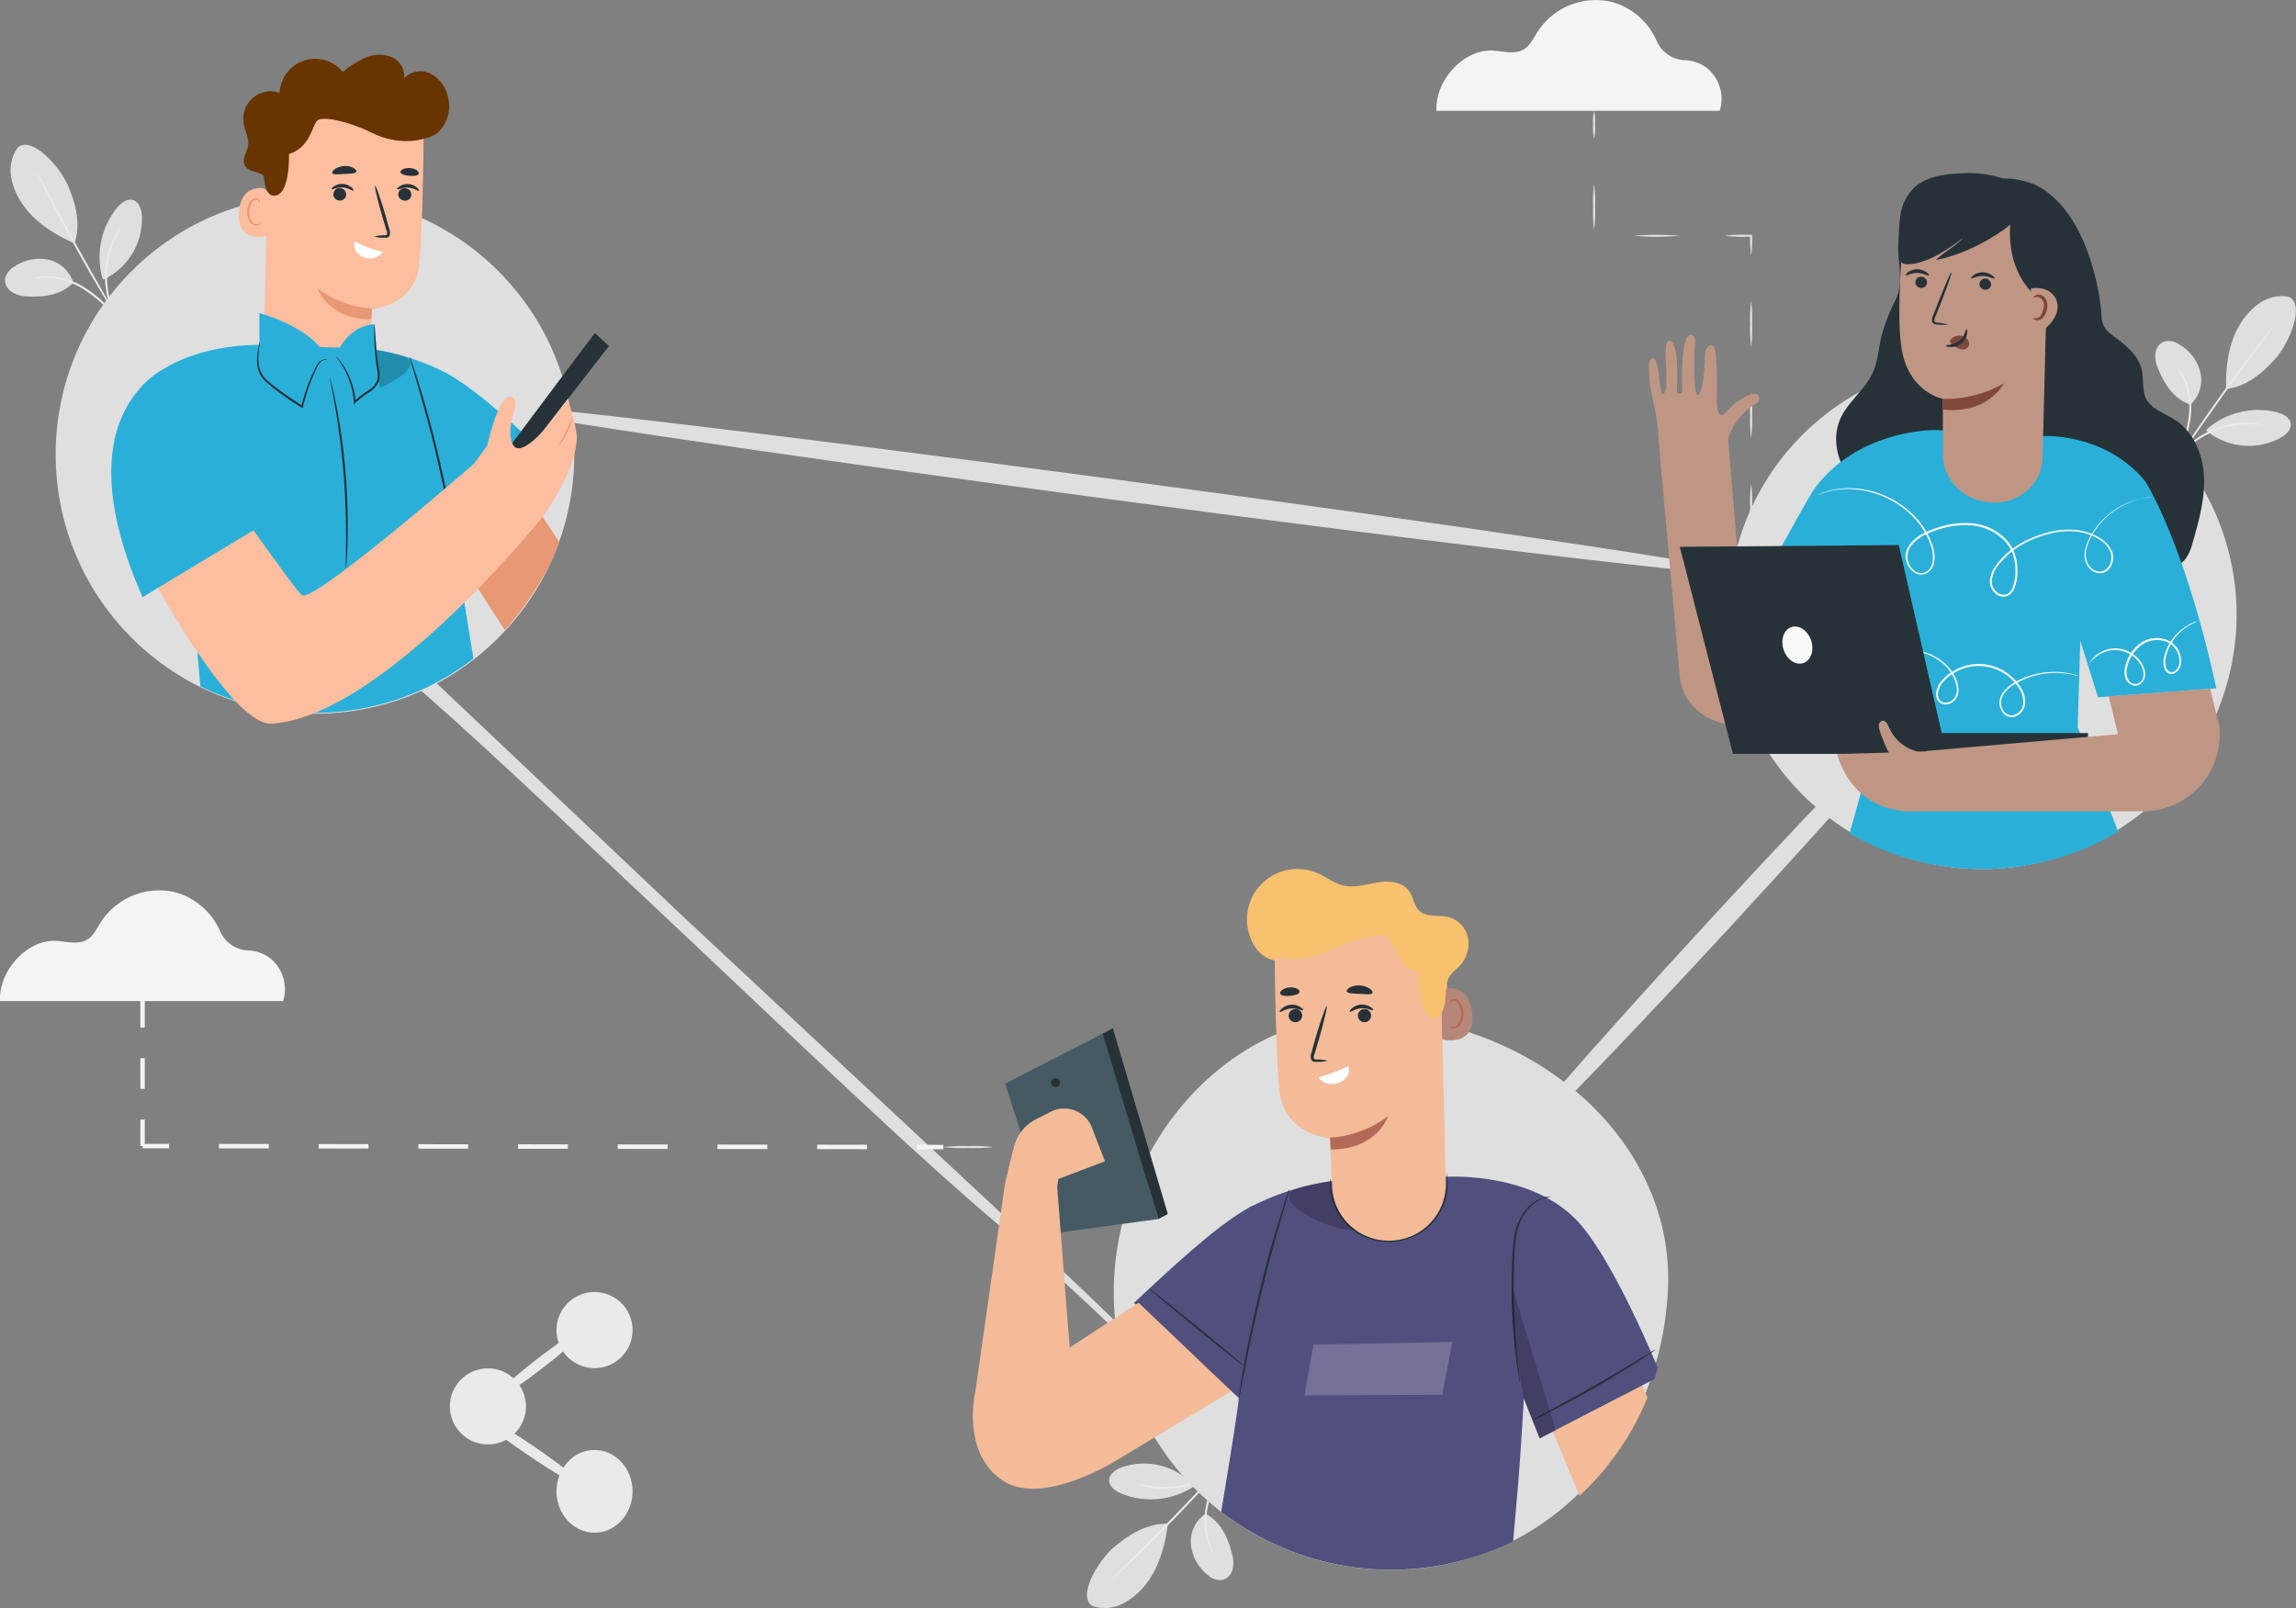 <svg xmlns="http://www.w3.org/2000/svg" viewBox="0 0 519.05 363.54"><rect x="0" y="0" width="519.05" height="363.54" fill="#808080" stroke="none"/><defs><style>.cls-1{fill:#dfdfdf;}.cls-2{fill:#eaeaea;}.cls-3{fill:#f4f4f4;}.cls-4{fill:#263238;}.cls-5{fill:#2ab0d8;}.cls-6{fill:#f9f9f9;}.cls-7{fill:#bf9684;}.cls-8{fill:#80483a;}.cls-9{fill:#f3bb97;}.cls-10{fill:#514f7e;}.cls-11,.cls-12,.cls-13{opacity:0.2;}.cls-13,.cls-15{fill:#fff;}.cls-14{fill:#f7c16e;}.cls-16{fill:#b36958;}.cls-17{fill:#b58778;}.cls-18{fill:#465a63;}.cls-19{fill:#e89872;}.cls-20{fill:#683400;}.cls-21{fill:#fdbd9f;}.cls-22,.cls-23,.cls-24{fill:none;stroke:#f4f4f4;stroke-miterlimit:10;}.cls-23{stroke-dasharray:11.27 11.27;}.cls-24{stroke-dasharray:6.93 6.93;}</style></defs><title>3-block</title><g id="Слой_2" data-name="Слой 2"><g id="Layer_1" data-name="Layer 1"><path class="cls-1" d="M517.47,67.11a8.91,8.91,0,0,0-6.8,1.53A15.74,15.74,0,0,0,506,74c-2.27,4-2.88,9.32-2.75,13.94,5.11-.47,9.29-4.72,11.27-7,3.13-3.62,6.59-12.06,2.92-13.84"/><path class="cls-1" d="M495.2,91.47a7.62,7.62,0,0,0,2.24-7.29,10.07,10.07,0,0,0-4.67-6.24,4.22,4.22,0,0,0-3.5-.73,3.24,3.24,0,0,0-2,2.64,6.56,6.56,0,0,0,.56,3.37c1.49,3.67,3.6,7,7.34,8.25"/><path class="cls-2" d="M491.21,106.29a4,4,0,0,1,.3-.92c.25-.67.57-1.49.94-2.46a37,37,0,0,0,2.3-8.31,17.12,17.12,0,0,0-.92-8.45A20.45,20.45,0,0,0,492.12,83a4,4,0,0,1,.65.72A10.42,10.42,0,0,1,494.12,86a16.38,16.38,0,0,1,1.08,8.63,32.86,32.86,0,0,1-2.46,8.37c-.43,1-.81,1.85-1.07,2.41A4.67,4.67,0,0,1,491.21,106.29Z"/><path class="cls-2" d="M514.27,73.31a1.86,1.86,0,0,1-.22.35l-.69,1-2.6,3.51c-2.19,3-5.21,7-8.48,11.61s-6.18,8.74-8.27,11.77c-1,1.47-1.85,2.68-2.48,3.58-.27.39-.5.7-.69,1a1.5,1.5,0,0,1-.26.32s.05-.14.19-.37l.62-1c.54-.88,1.35-2.13,2.36-3.67,2-3.08,4.89-7.28,8.16-11.85s6.34-8.64,8.6-11.54c1.13-1.46,2.06-2.63,2.71-3.42l.76-.92C514.16,73.4,514.25,73.3,514.27,73.31Z"/><path class="cls-1" d="M498.92,97a17.77,17.77,0,0,1,15.77-3.81c1.39.35,2.95,1.12,3.15,2.54s-1.08,2.6-2.34,3.29a15.18,15.18,0,0,1-16.76-1.67"/><path class="cls-2" d="M511.41,96c0,.09-1.32-.16-3.43-.11a20.43,20.43,0,0,0-3.67.43,22.84,22.84,0,0,0-4.3,1.4,23.69,23.69,0,0,0-3.9,2.28,20.53,20.53,0,0,0-2.76,2.46c-1.44,1.55-2.11,2.69-2.19,2.64a3.3,3.3,0,0,1,.44-.82,7.57,7.57,0,0,1,.61-.9,12.89,12.89,0,0,1,.91-1.13,18.76,18.76,0,0,1,2.74-2.58,20.09,20.09,0,0,1,8.37-3.75,19,19,0,0,1,3.75-.35,12.35,12.35,0,0,1,1.44.08,6.81,6.81,0,0,1,1.08.14A4.13,4.13,0,0,1,511.41,96Z"/><path class="cls-1" d="M4.05,33.3a8.91,8.91,0,0,0-1.52,6.81A15.63,15.63,0,0,0,5.41,46.6C8.08,50.38,12.6,53.18,16.83,55c1.76-4.82-.3-10.41-1.52-13.18C13.38,37.48,7.22,30.75,4.05,33.3"/><path class="cls-1" d="M16.55,63.85a7.59,7.59,0,0,0-5.63-5.14,10.06,10.06,0,0,0-7.64,1.55,4.23,4.23,0,0,0-2.15,2.86A3.25,3.25,0,0,0,2.67,66,6.59,6.59,0,0,0,6,67c4,.23,7.82-.28,10.59-3.1"/><path class="cls-2" d="M28.25,73.8a3.69,3.69,0,0,1-.71-.67c-.5-.52-1.1-1.16-1.82-1.9a37.27,37.27,0,0,0-6.53-5.64,17.2,17.2,0,0,0-8-2.78A19.29,19.29,0,0,0,7.6,63a3.08,3.08,0,0,1,.93-.29,10.23,10.23,0,0,1,2.64-.24,16.29,16.29,0,0,1,8.26,2.72A32.61,32.61,0,0,1,26,71c.75.83,1.33,1.52,1.72,2A4.75,4.75,0,0,1,28.25,73.8Z"/><path class="cls-2" d="M8.28,38.85s.09.11.23.35l.58,1c.51,1,1.21,2.27,2.05,3.85,1.74,3.24,4.14,7.72,6.87,12.63s5.27,9.32,7.11,12.5L27.3,73l.58,1c.13.24.19.37.17.38a1.3,1.3,0,0,1-.25-.33l-.65-1c-.56-.87-1.34-2.13-2.3-3.71-1.92-3.14-4.5-7.53-7.23-12.44s-5.1-9.42-6.76-12.71c-.83-1.64-1.49-3-1.93-3.91l-.5-1.07A2,2,0,0,1,8.28,38.85Z"/><path class="cls-1" d="M23.14,62.86A17.79,17.79,0,0,1,26.44,47c.91-1.1,2.27-2.18,3.64-1.76s1.89,2.09,2,3.52a15.18,15.18,0,0,1-8.67,14.44"/><path class="cls-2" d="M27.54,51.11c.07,0-.71,1.12-1.57,3a19.82,19.82,0,0,0-1.18,3.5,20.87,20.87,0,0,0-.18,9,21.42,21.42,0,0,0,1,3.55c.79,2,1.53,3.06,1.45,3.1a3.53,3.53,0,0,1-.55-.74,8.12,8.12,0,0,1-.55-.94,11.27,11.27,0,0,1-.64-1.3,19,19,0,0,1-1.15-3.59,20.74,20.74,0,0,1-.44-4.59,21.38,21.38,0,0,1,.62-4.57A18.4,18.4,0,0,1,25.68,54c.21-.49.48-.9.68-1.27a7.78,7.78,0,0,1,.6-.92A3.73,3.73,0,0,1,27.54,51.11Z"/><path class="cls-1" d="M246.9,363.06a8.87,8.87,0,0,0,6.95-.52,15.78,15.78,0,0,0,5.39-4.63c2.83-3.65,4.21-8.79,4.77-13.38-5.13-.29-9.88,3.3-12.18,5.27-3.63,3.12-8.3,11-4.93,13.26"/><path class="cls-1" d="M272.52,342.25a7.58,7.58,0,0,0-3.29,6.88,10.08,10.08,0,0,0,3.69,6.86,4.24,4.24,0,0,0,3.36,1.23,3.22,3.22,0,0,0,2.34-2.31,6.62,6.62,0,0,0-.06-3.42c-.93-3.85-2.53-7.4-6-9.24"/><path class="cls-2" d="M278.65,328.18a4.07,4.07,0,0,1-.43.86c-.35.63-.79,1.39-1.29,2.3a36.91,36.91,0,0,0-3.51,7.87,17.13,17.13,0,0,0-.33,8.5,20.94,20.94,0,0,0,1.23,3.35,3.51,3.51,0,0,1-.54-.81,10.43,10.43,0,0,1-1-2.46,16.39,16.39,0,0,1,.21-8.7,33.1,33.1,0,0,1,3.66-7.91c.58-1,1.07-1.71,1.42-2.23A4.31,4.31,0,0,1,278.65,328.18Z"/><path class="cls-2" d="M251,357.4a1.47,1.47,0,0,1,.27-.32l.82-.85,3.09-3.08c2.6-2.6,6.19-6.2,10.1-10.23s7.4-7.74,9.91-10.43l3-3.18.82-.85a1.62,1.62,0,0,1,.31-.28s-.07.13-.24.34l-.77.91c-.66.79-1.65,1.91-2.87,3.28-2.46,2.74-5.91,6.48-9.83,10.52s-7.54,7.6-10.2,10.15c-1.33,1.27-2.42,2.28-3.19,3l-.88.79A1.93,1.93,0,0,1,251,357.4Z"/><path class="cls-1" d="M269.66,336.23a17.8,17.8,0,0,1-16.17,1.44c-1.32-.55-2.75-1.54-2.74-3s1.46-2.41,2.8-2.92a15.19,15.19,0,0,1,16.33,4.13"/><path class="cls-2" d="M257.15,335.42c0-.09,1.27.36,3.37.62a21.48,21.48,0,0,0,3.69.12,21,21,0,0,0,8.66-2.44,20.7,20.7,0,0,0,3.09-2c1.65-1.32,2.49-2.35,2.55-2.29a3.42,3.42,0,0,1-.55.75,8.31,8.31,0,0,1-.74.8c-.31.29-.64.65-1.06,1a19.31,19.31,0,0,1-3.1,2.15,20.11,20.11,0,0,1-8.82,2.48,18.78,18.78,0,0,1-3.76-.22,12.75,12.75,0,0,1-1.42-.28,6.75,6.75,0,0,1-1.05-.31A3.4,3.4,0,0,1,257.15,335.42Z"/><circle class="cls-2" cx="110.31" cy="317.94" r="8.6" transform="translate(-214.71 230.66) rotate(-55.83)"/><path class="cls-2" d="M143,300.7a8.6,8.6,0,1,1-8.61-8.59A8.6,8.6,0,0,1,143,300.7Z"/><path class="cls-2" d="M143,337.15c0,5.17-3.84,9.37-8.59,9.37s-8.6-4.18-8.61-9.34,3.84-9.37,8.59-9.37S143,332,143,337.15Z"/><path class="cls-2" d="M131.89,336.06c-.37.54-6.09-2.71-12.77-7.25s-11.82-8.68-11.45-9.22,6.09,2.71,12.78,7.26S132.26,335.52,131.89,336.06Z"/><path class="cls-2" d="M132.58,300.11c.4.51-4,4.61-9.87,9.14S111.8,317,111.4,316.52s4-4.61,9.86-9.15S132.18,299.59,132.58,300.11Z"/><path class="cls-1" d="M395.88,150.7a30.63,30.63,0,0,1,.22,5.16,30.71,30.71,0,0,1-.22,5.17,28.87,28.87,0,0,1-.23-5.17A28.8,28.8,0,0,1,395.88,150.7Z"/><path class="cls-1" d="M395.88,130.05a30.63,30.63,0,0,1,.22,5.16,30.63,30.63,0,0,1-.22,5.16,28.8,28.8,0,0,1-.23-5.16A28.8,28.8,0,0,1,395.88,130.05Z"/><path class="cls-1" d="M395.88,109.39a30.63,30.63,0,0,1,.22,5.16,30.71,30.71,0,0,1-.22,5.17,28.87,28.87,0,0,1-.23-5.17A28.8,28.8,0,0,1,395.88,109.39Z"/><path class="cls-1" d="M395.88,88.73a30.81,30.81,0,0,1,.22,5.17,30.63,30.63,0,0,1-.22,5.16,28.8,28.8,0,0,1-.23-5.16A29,29,0,0,1,395.88,88.73Z"/><path class="cls-1" d="M395.88,68.08a30.63,30.63,0,0,1,.22,5.16,30.71,30.71,0,0,1-.22,5.17,28.87,28.87,0,0,1-.23-5.17A28.8,28.8,0,0,1,395.88,68.08Z"/><path class="cls-1" d="M390,53.3a30.63,30.63,0,0,1,5.16-.22h.94v.22a25.41,25.41,0,0,1-.22,4.45,23.7,23.7,0,0,1-.23-4.45l.23.22h-.72A28.8,28.8,0,0,1,390,53.3Z"/><path class="cls-1" d="M369.34,53.3a60.74,60.74,0,0,1,10.33,0,58.11,58.11,0,0,1-10.33,0Z"/><path class="cls-1" d="M360.36,41.63a28.8,28.8,0,0,1,.23,5.16,29,29,0,0,1-.23,5.17,30.81,30.81,0,0,1-.22-5.17A30.63,30.63,0,0,1,360.36,41.63Z"/><path class="cls-1" d="M360.36,25.05a10.72,10.72,0,0,1,.23,3.13,10.68,10.68,0,0,1-.23,3.12,11.34,11.34,0,0,1-.22-3.12A11.39,11.39,0,0,1,360.36,25.05Z"/><path class="cls-1" d="M235.79,259.33a15.24,15.24,0,0,1,5.16,0,15.24,15.24,0,0,1-5.16,0Z"/><path class="cls-1" d="M213.27,259.33a36.43,36.43,0,0,1,5.63-.22,36.43,36.43,0,0,1,5.63.22,36.43,36.43,0,0,1-5.63.22A36.43,36.43,0,0,1,213.27,259.33Z"/><path class="cls-3" d="M64,226.33a9,9,0,0,0-2.88-9.66,8.77,8.77,0,0,0-5-1.79,7.23,7.23,0,0,1-6.35-4.32,15.66,15.66,0,0,0-9.86-8.76,15.69,15.69,0,0,0-17,6.52c-1,1.52-1.75,3.3-3.32,4.18-2,1.12-4.46.36-6.75.22C6.09,212.29-.34,219.54,0,226.33Z"/><path class="cls-3" d="M388.77,25.05a9,9,0,0,0-2.88-9.66,8.77,8.77,0,0,0-5-1.79,7.22,7.22,0,0,1-6.35-4.32A15.66,15.66,0,0,0,364.68.52a15.68,15.68,0,0,0-17,6.53c-1,1.52-1.75,3.3-3.32,4.18-2,1.12-4.47.36-6.75.21-6.79-.42-13.22,6.82-12.87,13.61Z"/><circle class="cls-1" cx="448.13" cy="138.99" r="57.49" transform="translate(187.1 528.86) rotate(-73.43)"/><path class="cls-1" d="M377.09,291.05c-1.37,34.58-26.83,63.19-61.43,63.86a62.65,62.65,0,0,1-63.86-61.42c-.67-34.6,26.93-66.51,61.43-63.86C350,232.46,378.33,259.51,377.09,291.05Z"/><circle class="cls-1" cx="71.2" cy="102.74" r="58.62" transform="translate(-51.79 80.44) rotate(-45)"/><path class="cls-1" d="M440.7,152.54c.91.84-21.3,26.4-49.61,57.09s-52,54.9-52.9,54.06,21.3-26.4,49.61-57.1S439.79,151.7,440.7,152.54Z"/><path class="cls-1" d="M395.87,129.91c-.43,1.23-65.22-6.38-144.68-17S107.64,92.7,108.08,91.47s65.2,6.38,144.69,17S396.31,128.69,395.87,129.91Z"/><path class="cls-1" d="M261.78,309.41c-1.18.4-13.3-13.38-34.56-31.23s-47.89-43.72-77.78-71.79S92.8,152.51,72.32,137.45c-17.85-18.9-27.95-30.84-26.71-31.19S59.29,117.2,78.76,135.6l76,71.93,76.8,71.65C251.18,297.53,263,309,261.78,309.41Z"/><path class="cls-4" d="M469.7,59.74c.3,4.91.64,6.4,2.46,10.32,1.08,2.32,2.6,4.47,3.2,7s.27,4.87.7,7.26c.71,3.91,3.31,7.16,5.25,10.62s3.26,7.85,1.33,11.32l-19.91-2.35-1.41-24.72Z"/><path class="cls-4" d="M430.12,51.36c-2.58,5.46,1,10.93-1.57,16.4a42.33,42.33,0,0,0-3.25,8.36c-.61,2.63-.74,5.4-1.81,7.88-1.71,4-5.58,6.62-7.38,10.53-2.66,5.79.17,13,5.25,16.88s11.84,4.8,18.2,4.36a24.91,24.91,0,0,0,11.08-3c3.31-2,6-5.33,6.39-9.17"/><path class="cls-4" d="M459.64,41.62C472.46,47.3,475,68.35,475.07,71.18c.07,3.38,1.87,4.08,4.12,5.85s4.42,3.9,5,6.65c.49,2.16,0,4.54,1,6.51,1.24,2.35,4.16,3.23,6.42,4.68,4.29,2.74,6.4,7.9,6.64,12.89s-1.13,9.88-2.49,14.69c-.54,1.91-1.21,4-2.94,5a8.4,8.4,0,0,1-4.57.75L464,127.7c-6.21-.14-12.58-.31-18.31-2.62a22.93,22.93,0,0,1-11.25-9.44,18.59,18.59,0,0,1-2-14.2c1-3.65,3.23-7,3.87-10.68.8-4.62-3.08-6.59-4.48-11.07s-2.56-15.22-.64-19.52"/><path class="cls-5" d="M474.29,157.65l-4-12.82-.59,19.58,9.15,23.6a60,60,0,0,1-60.73.43l6.17-22.15-2.94-25-8.13,11.63-17.34-16.77s12.69-23.46,14.26-25.6c10-13.64,27.38-13.32,27.38-13.32l24.54,1.36s13.79-.77,22.85,10.15c0,0,8.86,13.52,16.13,46.88Z"/><path class="cls-6" d="M486.56,112.37l-.36,0c-.23,0-.59,0-1,.14a16.72,16.72,0,0,0-3.89,1.13,17.78,17.78,0,0,0-5.35,3.51,16.57,16.57,0,0,0-2.56,3.09,12,12,0,0,0-1.78,4.1,5.1,5.1,0,0,0,.08,2.36,3.77,3.77,0,0,0,1.41,2,2.52,2.52,0,0,0,2.38.37,2.94,2.94,0,0,0,1.66-1.92,3.64,3.64,0,0,0-.19-2.67,5.72,5.72,0,0,0-1.87-2.17,11.84,11.84,0,0,0-5.68-2.12,17.31,17.31,0,0,0-6.44.58,23.35,23.35,0,0,0-6.26,2.61,17.72,17.72,0,0,0-5.19,4.73,6.27,6.27,0,0,0-1.24,3.26,3,3,0,0,0,.44,1.65,3.94,3.94,0,0,0,1.25,1.22l0,0a2.37,2.37,0,0,0,1.75.08A2.64,2.64,0,0,0,454.9,133a9.23,9.23,0,0,0,.72-3.93,11.2,11.2,0,0,0-.64-3.92,8.92,8.92,0,0,0-2.18-3.23,11.8,11.8,0,0,0-6.92-3.12,18.83,18.83,0,0,0-7.41.84c-2.33.72-4.66,1.67-6.16,3.45a4,4,0,0,0,.4,5.87,2.74,2.74,0,0,0,1.41.61,2.26,2.26,0,0,0,1.45-.35,3.3,3.3,0,0,0,1.37-2.59,7.75,7.75,0,0,0-.33-3c-.16-.48-.36-.93-.54-1.39-.09-.23-.17-.47-.28-.69l-.35-.64a17.22,17.22,0,0,0-3.33-4.44,20.76,20.76,0,0,0-8.17-4.89,19.82,19.82,0,0,0-7.16-1,18,18,0,0,0-4.51.84l-1.13.4-.39.13a3.09,3.09,0,0,1,.37-.17l1.12-.45a17.5,17.5,0,0,1,4.52-.92,20,20,0,0,1,7.26.88,20.93,20.93,0,0,1,8.31,4.91,17.31,17.31,0,0,1,3.42,4.5l.36.65c.11.23.19.47.29.7.18.47.39.93.55,1.42a8.05,8.05,0,0,1,.36,3.14,3.7,3.7,0,0,1-1.54,2.89,2.7,2.7,0,0,1-1.69.41,3.15,3.15,0,0,1-1.61-.69,4.61,4.61,0,0,1-1.66-3.07,3.69,3.69,0,0,1,.25-1.8,5.66,5.66,0,0,1,.93-1.57c1.6-1.9,4-2.86,6.36-3.6a19,19,0,0,1,7.58-.86,12.17,12.17,0,0,1,7.18,3.23A9.3,9.3,0,0,1,455.4,125a11.8,11.8,0,0,1,.67,4.08,9.66,9.66,0,0,1-.77,4.12,3,3,0,0,1-1.49,1.53,2.81,2.81,0,0,1-2.08-.07h0a4.43,4.43,0,0,1-1.39-1.37,3.34,3.34,0,0,1-.5-1.89,6.58,6.58,0,0,1,1.32-3.5,18,18,0,0,1,5.32-4.84,24.26,24.26,0,0,1,6.39-2.66,17.84,17.84,0,0,1,6.59-.56,12.19,12.19,0,0,1,5.86,2.2,6.29,6.29,0,0,1,2,2.32,4,4,0,0,1,.2,2.94,3.27,3.27,0,0,1-1.87,2.13,2.88,2.88,0,0,1-2.7-.42,4.11,4.11,0,0,1-1.52-2.14,5.48,5.48,0,0,1-.07-2.51,12,12,0,0,1,1.85-4.19,17.37,17.37,0,0,1,2.62-3.12,18,18,0,0,1,5.44-3.49,16.32,16.32,0,0,1,3.95-1A10.53,10.53,0,0,1,486.56,112.37Z"/><path class="cls-6" d="M497,140.41a16.2,16.2,0,0,0-2.23,1.07,11.37,11.37,0,0,0-4.4,4.93,10.49,10.49,0,0,0-.71,2.09,4.22,4.22,0,0,0,0,2.31,1.75,1.75,0,0,0,.62.95,1.17,1.17,0,0,0,1.09.12,2.49,2.49,0,0,0,1.31-2,4.74,4.74,0,0,0-2.62-4.65,6,6,0,0,0-5.85.55,8.44,8.44,0,0,0-3.31,5.09,3.85,3.85,0,0,0,.23,2.79,1.78,1.78,0,0,0,2.21.87,2.25,2.25,0,0,0,1.26-2,4.5,4.5,0,0,0-.74-2.35,6.94,6.94,0,0,0-3.49-2.82,6.5,6.5,0,0,0-3.72-.22,7.09,7.09,0,0,0-2.59,1.2A9,9,0,0,0,472.3,150s0-.05.07-.15.13-.23.26-.4a6.55,6.55,0,0,1,1.28-1.35,7.07,7.07,0,0,1,2.64-1.3,6.59,6.59,0,0,1,3.88.17,7.13,7.13,0,0,1,3.7,2.91,4.71,4.71,0,0,1,.82,2.55,2.63,2.63,0,0,1-1.48,2.42,1.89,1.89,0,0,1-1.56,0,2.59,2.59,0,0,1-1.18-1,4.2,4.2,0,0,1-.29-3.11,8.78,8.78,0,0,1,3.48-5.36,6.41,6.41,0,0,1,6.29-.57,5.13,5.13,0,0,1,2.84,5.09,2.84,2.84,0,0,1-1.58,2.37,1.58,1.58,0,0,1-1.45-.17,2.21,2.21,0,0,1-.76-1.16,4.61,4.61,0,0,1,0-2.5,10.59,10.59,0,0,1,.76-2.14,11.28,11.28,0,0,1,4.6-4.95A7.6,7.6,0,0,1,497,140.41Z"/><path class="cls-6" d="M469.8,152.79l-.21,0-.61-.15a19.93,19.93,0,0,0-2.39-.41,18.2,18.2,0,0,0-8.7,1.22,16.48,16.48,0,0,0-2.61,1.33,7.3,7.3,0,0,0-2.28,2.12,3.45,3.45,0,0,0-.43,3.11,2.7,2.7,0,0,0,1,1.34,2,2,0,0,0,1.59.34,3,3,0,0,0,2.22-2.53,5.6,5.6,0,0,0-1-3.64,11,11,0,0,0-6.56-4.65,10.77,10.77,0,0,0-7.95,1.19,9.85,9.85,0,0,0-2.92,2.54,5,5,0,0,0-.76,1.68,2.4,2.4,0,0,0,.14,1.7,1.65,1.65,0,0,0,1.31.88,2.48,2.48,0,0,0,1.56-.45,3,3,0,0,0,1.16-2.86,7.24,7.24,0,0,0-1-2.94,10.82,10.82,0,0,0-1.79-2.28,11.72,11.72,0,0,0-4.29-2.56,10.92,10.92,0,0,0-3.74-.59,12.63,12.63,0,0,0-3.21.52s.06,0,.2-.09l.6-.21a9.49,9.49,0,0,1,2.4-.39,10.74,10.74,0,0,1,3.83.52,11.65,11.65,0,0,1,4.42,2.57,10.44,10.44,0,0,1,1.88,2.34,7.49,7.49,0,0,1,1.07,3.08,4,4,0,0,1-.19,1.75,2.87,2.87,0,0,1-1.11,1.46,2.83,2.83,0,0,1-1.82.53,2.06,2.06,0,0,1-1.65-1.08,2.8,2.8,0,0,1-.18-2,5.37,5.37,0,0,1,.81-1.83,10.24,10.24,0,0,1,3.06-2.68,11.18,11.18,0,0,1,8.28-1.25,11.4,11.4,0,0,1,6.82,4.86,6,6,0,0,1,1.05,3.93,3.45,3.45,0,0,1-2.55,2.88,2.49,2.49,0,0,1-1.92-.42,3.2,3.2,0,0,1-1.09-1.54,3.66,3.66,0,0,1-.17-1.82,4.25,4.25,0,0,1,.66-1.63,7.85,7.85,0,0,1,2.4-2.21,16.61,16.61,0,0,1,2.68-1.32,17.88,17.88,0,0,1,8.84-1.1A12.4,12.4,0,0,1,469.8,152.79Z"/><path class="cls-7" d="M373.67,81.05c1.78.09,1.27,9.82,2.59,7.77s-.76-11.94,1.11-11.77c2.42.23,1.7,10.41,1.7,11.28s1.25.85,1.21.07c-.06-1.12-.44-12.9,2-12.7,1.32.11.84,2.47.84,2.47s-.47,11.08.66,11.13,1.64-6.44,1.65-8.64,1.05-3.08,2-2.3c.65.53.78,7.26.72,9.44s-.34,8.15,2.19,5.25,5.53-4.19,6.58-4,1.09,1.75,0,2.25a14.47,14.47,0,0,0-3,2.39A14.17,14.17,0,0,0,392,96.19a11,11,0,0,0-1.33,3.09l3.39,40.57,2.48-3.1,14.18,13.7-7.4,8.52c-5.42,6.23-15.22,6.64-20.73.48-.2-.23-.4-.46-.58-.7a11.47,11.47,0,0,1-2.3-6.15L375,100h0c-.11-5.84-1.69-10.28-2-13.3C372.5,81.08,373,81,373.67,81.05Z"/><path class="cls-7" d="M439.21,102.73c.05-6.11,0-12.56,0-12.56s-7.86-1.4-9.38-11.7c-1.44-9.82,1-31,1-31h0C442.22,43,455.06,44.76,463,53.93h0l-1.24,49.69c-.14,5.77-5.22,10.24-11.39,10h0C444.17,113.45,439.16,108.56,439.21,102.73Z"/><path class="cls-4" d="M433,63.74a1.32,1.32,0,0,0,1.25,1.35,1.27,1.27,0,0,0,1.38-1.18,1.32,1.32,0,0,0-1.26-1.34A1.25,1.25,0,0,0,433,63.74Z"/><path class="cls-4" d="M430.85,62.24c.16.17,1.17-.55,2.59-.53s2.45.74,2.6.57-.08-.39-.53-.73a3.7,3.7,0,0,0-2.09-.67,3.5,3.5,0,0,0-2.06.64C430.92,61.85,430.77,62.16,430.85,62.24Z"/><path class="cls-4" d="M447.49,64.16a1.31,1.31,0,0,0,1.26,1.34,1.25,1.25,0,0,0,1.37-1.17A1.31,1.31,0,0,0,448.87,63,1.26,1.26,0,0,0,447.49,64.16Z"/><path class="cls-4" d="M445.65,62.93c.16.17,1.17-.56,2.59-.54s2.45.74,2.6.57-.08-.39-.53-.72a3.6,3.6,0,0,0-2.09-.67,3.43,3.43,0,0,0-2.06.64C445.72,62.54,445.57,62.85,445.65,62.93Z"/><path class="cls-4" d="M440.38,73.39a9.79,9.79,0,0,0-2.3-.44c-.37,0-.71-.12-.77-.37a1.88,1.88,0,0,1,.26-1.07c.35-.87.72-1.79,1.1-2.75,1.54-3.91,2.65-7.12,2.49-7.19s-1.53,3.07-3.06,7L437,71.31a2.11,2.11,0,0,0-.2,1.42.9.9,0,0,0,.59.54,2.43,2.43,0,0,0,.61.09A9.55,9.55,0,0,0,440.38,73.39Z"/><path class="cls-8" d="M439.2,90.17A26.15,26.15,0,0,0,453,86.66s-3.43,7-13.71,5.94Z"/><path class="cls-8" d="M440.94,76.82a2.53,2.53,0,0,1,2.3-.92,2.29,2.29,0,0,1,1.6.88,1.48,1.48,0,0,1,.1,1.69,1.71,1.71,0,0,1-1.87.45,5.33,5.33,0,0,1-1.8-1.1,1.63,1.63,0,0,1-.4-.43.47.47,0,0,1,0-.53"/><path class="cls-4" d="M444.54,74.42c-.23,0-.25,1.53-1.58,2.6s-3,.89-3,1.11.36.3,1,.33a3.84,3.84,0,0,0,2.49-.84,3.35,3.35,0,0,0,1.23-2.18C444.82,74.8,444.65,74.41,444.54,74.42Z"/><path class="cls-4" d="M458.57,46.59c-3.76,5.37-13.72,10.89-20.85,12.17.83-1.1,5.21-3.8,6-4.9-3.23,2.42-7.86,5.65-12.15,5.87a2.7,2.7,0,0,1-1.47-.23,2,2,0,0,1-.75-1.62,42.75,42.75,0,0,1,.29-9.32,10.34,10.34,0,0,1,3.72-6.65c2.74-2.12,6.68-2.64,10.38-2.73a23.47,23.47,0,0,1,9.16,1.23c2.84,1.12,5.27,3.34,5.68,6"/><path class="cls-4" d="M469.36,70.63a58.57,58.57,0,0,0,1-6.87c.3-5.31-1.23-24.9-19.53-23.32l4.41,5.62s-3.62,11.87,4.08,20.06c0,0,.44,4.79,5.8,10.32,0,0,3.1-.09,4.21-5.81"/><path class="cls-7" d="M459.13,65.23a6.11,6.11,0,0,1,3.31.25,4.31,4.31,0,0,1,2.4,2.23,4.48,4.48,0,0,1,0,3.28,7.5,7.5,0,0,1-1.91,2.75,5.09,5.09,0,0,1-2,1.3,2.46,2.46,0,0,1-2.29-.38"/><path class="cls-8" d="M459.66,71.9c-.12,0,.35.71,1.36.45a2.15,2.15,0,0,0,1.25-1.07,4.87,4.87,0,0,0,.57-1.81,2.9,2.9,0,0,0-.44-2,1.94,1.94,0,0,0-1.44-.87c-1,0-1.36.68-1.24.7s.48-.28,1.16-.11A1.86,1.86,0,0,1,462,69.38c-.14,1.13-.58,2.16-1.19,2.41S459.73,71.81,459.66,71.9Z"/><polygon class="cls-4" points="472.03 170.44 472.03 165.74 438.96 165.74 429.25 123.23 379.75 123.63 391.76 170.44 472.03 170.44"/><path class="cls-6" d="M403.21,146.86c.73,2.25,2.72,3.62,4.44,3.06s2.53-2.84,1.8-5.09-2.72-3.62-4.45-3.06S402.47,144.61,403.21,146.86Z"/><path class="cls-7" d="M427,170.15a30.22,30.22,0,0,1-2.06-5,3,3,0,0,1-.2-1.25,1.08,1.08,0,0,1,.76-.94c.77-.15,1.25.78,1.55,1.51a9.4,9.4,0,0,0,6.49,5.45l2-.06v-.08L478.8,166l-2.07-8.58,22.91-1.7,2.08,8.45a17.41,17.41,0,0,1-18,19.25H434.11c-15.79,1-18.76-12.92-18.76-12.92Z"/><path class="cls-9" d="M369.47,308.85l-19.56,12.07,7.17,17.26A62.92,62.92,0,0,0,372.44,316Z"/><path class="cls-10" d="M374.77,309.25c-2.53-6.05-11.2-26-18.46-33.5-10.87-11.17-30-9.67-30-9.67l-24.85.88a58.36,58.36,0,0,0-18.31,5.67l-.61.19v.12c-7,3.78-16.81,12.84-26.19,21.63L267.59,305,280,316a.31.31,0,0,0,0,.22c.13.67-2,14-3.93,25.55a62.71,62.71,0,0,0,66,6.71l.93-10.66c.84-9.66,1.49-21.63,1.49-21.63l3.57,9L374,311.79C374.27,311,374.53,310.1,374.77,309.25Z"/><path class="cls-4" d="M327,265.14a2.41,2.41,0,0,1,.11.44,10.33,10.33,0,0,1,.16,1.3,12.89,12.89,0,0,1-.64,4.78,13.58,13.58,0,0,1-3.93,5.94,13.63,13.63,0,0,1-16.46.78,13.56,13.56,0,0,1-4.48-5.55,13,13,0,0,1-1.09-4.69,9.61,9.61,0,0,1,0-1.31,2.4,2.4,0,0,1,.06-.45c.05,0,0,.63.07,1.75a13.79,13.79,0,0,0,1.21,4.57,13.5,13.5,0,0,0,4.42,5.34,13.37,13.37,0,0,0,16-.75,13.56,13.56,0,0,0,3.9-5.74,13.73,13.73,0,0,0,.77-4.66C327.08,265.76,327,265.15,327,265.14Z"/><path class="cls-4" d="M350.66,270.53a11.51,11.51,0,0,0-1.76.42,8.47,8.47,0,0,0-3.85,2.92,13.52,13.52,0,0,0-2.44,6.76c-.18,1.37-.25,2.82-.3,4.32s-.09,3.07-.11,4.67a158.39,158.39,0,0,0,.74,16.37c.19,2.08.4,3.77.53,4.94.06.54.12,1,.16,1.34a1.52,1.52,0,0,1,0,.47,2.4,2.4,0,0,1-.11-.46c-.07-.35-.14-.79-.24-1.33-.18-1.16-.44-2.84-.68-4.93a139.62,139.62,0,0,1-.87-16.4c0-1.61.05-3.17.12-4.68s.14-3,.33-4.36a13.79,13.79,0,0,1,2.6-6.91,8.49,8.49,0,0,1,4.05-2.89A4.53,4.53,0,0,1,350.66,270.53Z"/><path class="cls-4" d="M291.51,268.91a1.72,1.72,0,0,1-.1.49l-.39,1.36c-.36,1.24-.85,2.93-1.46,5-1.21,4.21-2.82,10.06-4.4,16.56s-2.8,12.45-3.64,16.76c-.41,2.1-.74,3.83-1,5.1-.11.56-.21,1-.28,1.39a1.62,1.62,0,0,1-.13.47,2.57,2.57,0,0,1,0-.49c.05-.37.12-.83.2-1.4.17-1.22.46-3,.84-5.13.76-4.33,2-10.28,3.52-16.8s3.23-12.36,4.53-16.55c.65-2.1,1.2-3.79,1.59-5l.47-1.34A2.9,2.9,0,0,1,291.51,268.91Z"/><path class="cls-4" d="M374.28,305.09a5.77,5.77,0,0,1-1,.76c-.67.46-1.65,1.12-2.87,1.9-2.44,1.58-5.86,3.69-9.71,5.9s-7.4,4.09-10,5.39c-1.3.66-2.36,1.17-3.09,1.52a6.58,6.58,0,0,1-1.17.49,7,7,0,0,1,1.09-.65l3-1.64c2.56-1.38,6.08-3.3,9.92-5.5s7.28-4.27,9.76-5.77l2.94-1.79A8.4,8.4,0,0,1,374.28,305.09Z"/><path class="cls-4" d="M281.3,308.87c-.08.1-5-3.75-10.91-8.6s-10.71-8.85-10.63-8.95,5,3.76,10.91,8.6S281.38,308.78,281.3,308.87Z"/><path class="cls-11" d="M342,291.38l9.73,32-3.62,1.88-3.57-9S340.83,297.2,342,291.38Z"/><g class="cls-12"><path d="M292.57,268.93c-5.25,2.77,7.9,9.42,13.83,9.24l-4.31-11.37S294.33,268,292.57,268.93Z"/></g><polygon class="cls-13" points="326.04 315.34 294.9 315.46 296.94 304 328.34 303.39 326.04 315.34"/><path class="cls-14" d="M323.05,228.21a2.3,2.3,0,0,0,3.3,2.66c1.5-.8,1.65-2.89,1.32-4.56s-.93-3.45-.26-5c.51-1.2,1.66-2,2.55-2.92a7.34,7.34,0,0,0,1.92-6.27,6.17,6.17,0,0,0-4.34-4.77c-2.24-.58-5,.16-6.66-1.43-1.23-1.14-1.34-3.06-2.3-4.43-1.49-2.14-4.55-2.43-7.12-2s-5.19,1.29-7.73.71c-2.12-.49-3.88-1.93-5.88-2.79a11.4,11.4,0,0,0-14.54,15.94,7.38,7.38,0,0,0,3.61,3.43"/><path class="cls-9" d="M314,280.5h0a12.77,12.77,0,0,1-12.83-12.07c-.28-5.64-.51-11.07-.51-11.07s-10.47-.76-11.44-11-1.1-33.91-1.1-33.91h0A36.33,36.33,0,0,1,324.62,214l1,.64,1.21,53A12.77,12.77,0,0,1,314,280.5Z"/><path class="cls-4" d="M308,228.2a1.49,1.49,0,1,0,1.9,1A1.5,1.5,0,0,0,308,228.2Z"/><path class="cls-4" d="M305.15,228.73c.17.17,1.14-.66,2.57-.76s2.5.58,2.65.39-.11-.4-.58-.71a3.57,3.57,0,0,0-2.14-.53,3.43,3.43,0,0,0-2,.83C305.2,228.33,305.06,228.66,305.15,228.73Z"/><path class="cls-4" d="M292.39,228.2a1.5,1.5,0,0,0-1,1.89,1.52,1.52,0,0,0,1.91.94,1.47,1.47,0,0,0,1-1.88A1.5,1.5,0,0,0,292.39,228.2Z"/><path class="cls-4" d="M289.33,228.76c.17.17,1.14-.66,2.57-.75s2.5.57,2.65.38-.11-.39-.58-.71a3.53,3.53,0,0,0-2.13-.53,3.6,3.6,0,0,0-2,.83C289.38,228.36,289.25,228.69,289.33,228.76Z"/><path class="cls-4" d="M300.08,239.83a7,7,0,0,0-2.34-.29c-.37,0-.67-.08-.72-.27a2.09,2.09,0,0,1,.18-1.08l.9-3c1.22-4.21,2-7.67,1.82-7.73s-1.38,3.3-2.61,7.51c-.28,1-.55,2-.82,3a2.24,2.24,0,0,0-.08,1.55,1,1,0,0,0,.69.53,2.05,2.05,0,0,0,.64,0A6.84,6.84,0,0,0,300.08,239.83Z"/><path class="cls-15" d="M304.84,241a35.26,35.26,0,0,1-6.82,2.57,4,4,0,0,0,4.77,1.18C305.79,243.4,304.84,241,304.84,241Z"/><path class="cls-16" d="M300.66,257.21a24.31,24.31,0,0,0,13.17-4.88s-2.59,7.63-13,7.54Z"/><path class="cls-17" d="M325.87,225a1.55,1.55,0,0,1,1.46-1.58c1.93-.09,5.11.61,5.51,5.88.57,7.54-6.79,5.8-6.82,5.59S325.91,228,325.87,225Z"/><path class="cls-16" d="M327.64,231.92s.14.08.37.16a1.28,1.28,0,0,0,1-.05c.78-.35,1.36-1.67,1.3-3a4.34,4.34,0,0,0-.51-1.85,1.55,1.55,0,0,0-1.08-.93.66.66,0,0,0-.75.41c-.09.22,0,.37-.07.39s-.17-.12-.13-.43a.81.81,0,0,1,.26-.5,1,1,0,0,1,.72-.25,1.88,1.88,0,0,1,1.47,1.07,4.42,4.42,0,0,1,.62,2.07c.07,1.52-.61,3-1.69,3.4a1.45,1.45,0,0,1-1.22-.11C327.67,232.1,327.61,231.93,327.64,231.92Z"/><path class="cls-4" d="M310.23,224.53c-.32.42-1.45.22-2.91.16s-2.59-.06-2.86-.51,1.11-1.55,3-1.39S310.59,224.1,310.23,224.53Z"/><path class="cls-4" d="M293.78,224.27c-.11.52-1.06.77-2.12.87s-2.05,0-2.24-.49.69-1.29,2.07-1.41S293.89,223.76,293.78,224.27Z"/><path class="cls-14" d="M286.7,215.7s6.21,3,14.29-1c5.31-2.65,11.49-3.94,12.85-2.88s1.65,6.54,6.91,8.13c0,0-.36,10.43,3.79,10.06s1.56-16.53,1.56-16.53l-10.17-5-11.1-2.1-10.46,1.47-8.09,2.22Z"/><path class="cls-18" d="M249.54,233.55c.37.59,12.33,42.05,12.33,42.05l-23.74,3.23L227.22,245Z"/><polygon class="cls-4" points="261.87 275.6 264 274.46 251.58 232.46 249.28 233.68 261.87 275.6"/><path class="cls-4" d="M239.6,244.56a1,1,0,1,1-1.2-.78A1,1,0,0,1,239.6,244.56Z"/><path class="cls-9" d="M257.39,294.52l-15.57,10.14L239,268.37h0l.24-1.82,10.55-4-3-7.77a6.7,6.7,0,0,0-9.24-3.43l-3.38,1.72a9.53,9.53,0,0,0-4.88,6c-1.2,4.49-2.26,9.35-2.15,8.93h0l-6.67,46.72s-3.18,13.47,6,19.87c7,4.85,18.69-.3,24.91-3.81l27-16.26Z"/><path class="cls-19" d="M126.36,122.45l-10.57-16.07L98,117.57l16.15,24.89S123,132.83,126.36,122.45Z"/><path class="cls-20" d="M60.17,42.07c.87-1-.31-2.46-1.53-2.9s-2.73-.64-3.32-1.8c-.7-1.41.55-3,.77-4.53s-.72-3.25-1-4.91A6.18,6.18,0,0,1,63.21,21,8.06,8.06,0,0,1,77.5,16.26a22.63,22.63,0,0,1,5.1-3.2,7.63,7.63,0,0,1,5.89-.17,4.66,4.66,0,0,1,2.85,4.82,5.11,5.11,0,0,1,6-1.05,7.65,7.65,0,0,1,3.86,5,8.13,8.13,0,0,1-2.23,8.3c-2.33,1.93-6.31,1.75-8-.74"/><path class="cls-21" d="M71.6,91.54h0a11.94,11.94,0,0,0,12-11.3c.27-5.28.49-10.36.49-10.36s9.79-.71,10.7-10.28,1-31.73,1-31.73h0a34,34,0,0,0-34.12,1.48l-.93.6L59.62,79.51A12,12,0,0,0,71.6,91.54Z"/><path class="cls-4" d="M77.22,42.6a1.4,1.4,0,1,1-.89,2.65,1.38,1.38,0,0,1-.89-1.76A1.41,1.41,0,0,1,77.22,42.6Z"/><path class="cls-4" d="M79.9,43.1c-.16.16-1.07-.62-2.4-.71s-2.34.54-2.48.36.1-.37.54-.66a3.31,3.31,0,0,1,2-.5,3.28,3.28,0,0,1,1.9.78C79.85,42.72,80,43,79.9,43.1Z"/><path class="cls-4" d="M91.84,42.6A1.4,1.4,0,1,1,91,45.25a1.38,1.38,0,0,1-.89-1.76A1.41,1.41,0,0,1,91.84,42.6Z"/><path class="cls-4" d="M94.7,43.13c-.16.16-1.07-.62-2.4-.71s-2.34.54-2.48.36.1-.37.54-.66a3.31,3.31,0,0,1,2-.5,3.28,3.28,0,0,1,1.9.78C94.65,42.75,94.78,43.06,94.7,43.13Z"/><path class="cls-4" d="M84.64,53.49a6.18,6.18,0,0,1,2.19-.28c.35,0,.63-.07.67-.25a1.81,1.81,0,0,0-.17-1l-.83-2.77C85.36,45.24,84.59,42,84.8,42s1.29,3.08,2.43,7c.27,1,.52,1.88.78,2.79a2.2,2.2,0,0,1,.07,1.45.9.9,0,0,1-.65.5,2.11,2.11,0,0,1-.6,0A6.72,6.72,0,0,1,84.64,53.49Z"/><path class="cls-15" d="M80.19,54.6A32.81,32.81,0,0,0,86.57,57a3.72,3.72,0,0,1-4.46,1.11C79.3,56.82,80.19,54.6,80.19,54.6Z"/><path class="cls-19" d="M84.1,69.75a22.71,22.71,0,0,1-12.32-4.57s2.42,7.14,12.14,7Z"/><path class="cls-21" d="M60.51,44a1.45,1.45,0,0,0-1.37-1.48c-1.8-.09-4.77.57-5.14,5.5-.54,7.06,6.35,5.43,6.38,5.23S60.48,46.76,60.51,44Z"/><path class="cls-19" d="M58.86,50.46s-.13.08-.35.16a1.27,1.27,0,0,1-.93,0,3,3,0,0,1-1.21-2.84A4,4,0,0,1,56.85,46a1.43,1.43,0,0,1,1-.87.62.62,0,0,1,.7.39c.08.2,0,.34.06.36s.16-.11.13-.41A.79.79,0,0,0,58.5,45a.93.93,0,0,0-.67-.23,1.76,1.76,0,0,0-1.38,1,4.25,4.25,0,0,0-.58,1.93c-.06,1.43.58,2.81,1.58,3.18a1.34,1.34,0,0,0,1.15-.1C58.83,50.63,58.88,50.48,58.86,50.46Z"/><path class="cls-4" d="M75.15,39.17c.3.39,1.35.21,2.72.15s2.43-.06,2.68-.48-1-1.45-2.8-1.3S74.81,38.77,75.15,39.17Z"/><path class="cls-4" d="M90.54,38.93c.1.48,1,.72,2,.81s1.92,0,2.1-.46S94,38.08,92.68,38,90.44,38.45,90.54,38.93Z"/><path class="cls-20" d="M97.16,30.9s-5.81,2.82-13.37-1c-5-2.47-10.75-3.68-12-2.69s-1.55,6.11-6.46,7.61c0,0,.33,9.75-3.56,9.41S60.3,28.81,60.3,28.81l9.51-4.65,10.39-2L90,23.58l7.57,2.07Z"/><path class="cls-5" d="M32,87.36C42.21,76.9,60.11,78,60.11,78l23.25.83a54.48,54.48,0,0,1,17.12,5.3l.57.18v.12c6.5,3.53,15.72,12,24.5,20.23L115,114.45l-11.63,10.32a.29.29,0,0,1,0,.21c-.12.63,1.89,13.11,3.67,23.9a58.62,58.62,0,0,1-61.75,6.29l-.87-10c-.79-9-1.4-20.24-1.4-20.24"/><path class="cls-4" d="M92.66,80.7a1.68,1.68,0,0,1,.18.42c.12.33.26.75.44,1.25.38,1.09.89,2.67,1.5,4.63C96,90.93,97.55,96.39,99,102.49s2.58,11.67,3.29,15.71c.36,2,.62,3.67.78,4.81l.18,1.31a1.34,1.34,0,0,1,0,.46,2.84,2.84,0,0,1-.12-.45c-.07-.34-.15-.77-.26-1.29l-.92-4.78c-.79-4-2-9.58-3.41-15.67s-3-11.55-4.12-15.5l-1.36-4.67c-.14-.51-.26-.93-.36-1.27A1.7,1.7,0,0,1,92.66,80.7Z"/><path class="cls-4" d="M102.21,118.08c-.08-.1,4.37-3.85,9.94-8.38s10.14-8.14,10.22-8-4.37,3.85-9.94,8.38S102.29,118.18,102.21,118.08Z"/><path class="cls-11" d="M45.46,101.72l-9.1,29.94,3.38,1.76L43.08,125S46.52,107.16,45.46,101.72Z"/><g class="cls-12"><path d="M91.67,80.71c4.91,2.59-7.39,8.81-12.94,8.65l4-10.64S90,79.85,91.67,80.71Z"/></g><path class="cls-5" d="M58.64,78.72V70.79s15.49,4,16,13.25c0,0,2-10.24,10-10.74l1.13,14.41-9.29,8.08H67.07l-7.45-6.43-1-10"/><path class="cls-4" d="M78.18,128.48a1.25,1.25,0,0,1,0-.44c0-.34,0-.76,0-1.26,0-1.1,0-2.68.06-4.64,0-3.92-.1-9.33-.59-15.28S76.37,95.54,75.7,91.69c-.33-1.93-.62-3.49-.83-4.57l-.22-1.24a1.34,1.34,0,0,1-.05-.44,2.26,2.26,0,0,1,.14.42l.3,1.22c.26,1.07.6,2.62,1,4.55a145,145,0,0,1,2.08,15.19,146.83,146.83,0,0,1,.46,15.32c0,2-.13,3.55-.21,4.65,0,.5-.07.92-.1,1.26A2.55,2.55,0,0,1,78.18,128.48Z"/><path class="cls-4" d="M74,81.37a1.82,1.82,0,0,0-.93.07,2,2,0,0,0-.85.67,6.58,6.58,0,0,0-.72,1.31,44.08,44.08,0,0,0-3,8.57l-.07.3-.26-.16c-.93-.56-1.88-1.16-2.83-1.81a57.13,57.13,0,0,1-5-3.81,6.29,6.29,0,0,1-1.7-2.22,7,7,0,0,1-.53-2.38,14.42,14.42,0,0,1,.33-3.46,5.58,5.58,0,0,1,.33-1.23,9.5,9.5,0,0,1-.15,1.26,15.64,15.64,0,0,0-.19,3.41A6.91,6.91,0,0,0,59,84.14a6,6,0,0,0,1.63,2.06c1.47,1.23,3.17,2.5,5,3.75,1,.64,1.89,1.24,2.81,1.81l-.33.13a39.83,39.83,0,0,1,3.13-8.59A6.42,6.42,0,0,1,72,82a2.06,2.06,0,0,1,1-.67A1.09,1.09,0,0,1,74,81.37Z"/><path class="cls-4" d="M84.64,73.3a7.45,7.45,0,0,1,.13,1.24c.06.88.14,2,.23,3.38s.28,3.11.57,5a8.34,8.34,0,0,1,.18,3,5.19,5.19,0,0,1-2,2.58,23.56,23.56,0,0,0-3.41,2.59l-.34.39,0-.52a18.59,18.59,0,0,0-2.3-7.73c-1-1.76-1.82-2.67-1.76-2.71a3.49,3.49,0,0,1,.6.62,16,16,0,0,1,1.39,2,17.72,17.72,0,0,1,2.5,7.84L80,90.81a21.62,21.62,0,0,1,3.46-2.67,4.85,4.85,0,0,0,1.87-2.33A8.38,8.38,0,0,0,85.16,83c-.27-1.87-.4-3.58-.48-5s-.09-2.59-.09-3.39A6.6,6.6,0,0,1,84.64,73.3Z"/><path class="cls-4" d="M134.49,75.29c-.63.75-23.43,31.23-23.43,31.23l3.21,1.82,23.39-30.1Z"/><path class="cls-21" d="M42.9,99.4s24,34.52,25.43,35.2c2.84,1.34,35.66-27,38.78-29.73.44-.58,1.33-1.79,3.07-4.21,0,0,2.59-11.85,5.35-10.94s-1.51,6,.29,10.52,10-6.23,10.37-7.2l2.12-2.77s2.23,6.32,2.08,9c-.48,8.46-8.48,18.51-8.48,18.51S86,162.21,61.4,163.59c-7.08.4-19.67-19.7-28.09-34.78a20.63,20.63,0,0,1,5.88-26.71Z"/><path class="cls-19" d="M126.36,100.73c-.07,0,.71-1.4,1.56-3.12s1.45-3.16,1.53-3.13a15.12,15.12,0,0,1-1.29,3.25A15.69,15.69,0,0,1,126.36,100.73Z"/><path class="cls-5" d="M38.84,82.55S13.09,91.7,32.23,135L62,117.06l-4.23-10.13Z"/><path class="cls-5" d="M36.86,83.3s.07,0,.21,0h.6a11,11,0,0,1,2.29.3A13.09,13.09,0,0,1,43.33,85a18.67,18.67,0,0,1,3.74,3.08,44.94,44.94,0,0,1,7,10.45c2.18,4.2,4.21,9,6.29,14,.63,1.5,1.24,3,1.83,4.4l.07.19-.17.09c-8.6,4.69-16.09,9.08-21.37,12.38-2.65,1.64-4.76,3-6.2,3.93l-1.67,1.08a4.57,4.57,0,0,1-.59.35,5,5,0,0,1,.55-.42c.37-.26.91-.66,1.62-1.14,1.42-1,3.5-2.38,6.13-4.06,5.25-3.36,12.71-7.8,21.31-12.51l-.09.28-1.83-4.4c-2.08-5-4.1-9.83-6.24-14A46,46,0,0,0,46.84,88.3a18.06,18.06,0,0,0-3.65-3.08,13.06,13.06,0,0,0-3.28-1.48A17.31,17.31,0,0,0,36.86,83.3Z"/><line class="cls-22" x1="213.27" y1="259.33" x2="207.27" y2="259.32"/><line class="cls-23" x1="196" y1="259.31" x2="43.87" y2="259.12"/><line class="cls-22" x1="38.23" y1="259.11" x2="32.23" y2="259.11"/><line class="cls-22" x1="32.23" y1="226.33" x2="32.23" y2="232.33"/><line class="cls-24" x1="32.23" y1="239.25" x2="32.23" y2="249.64"/><line class="cls-22" x1="32.23" y1="253.11" x2="32.23" y2="259.11"/></g></g></svg>
